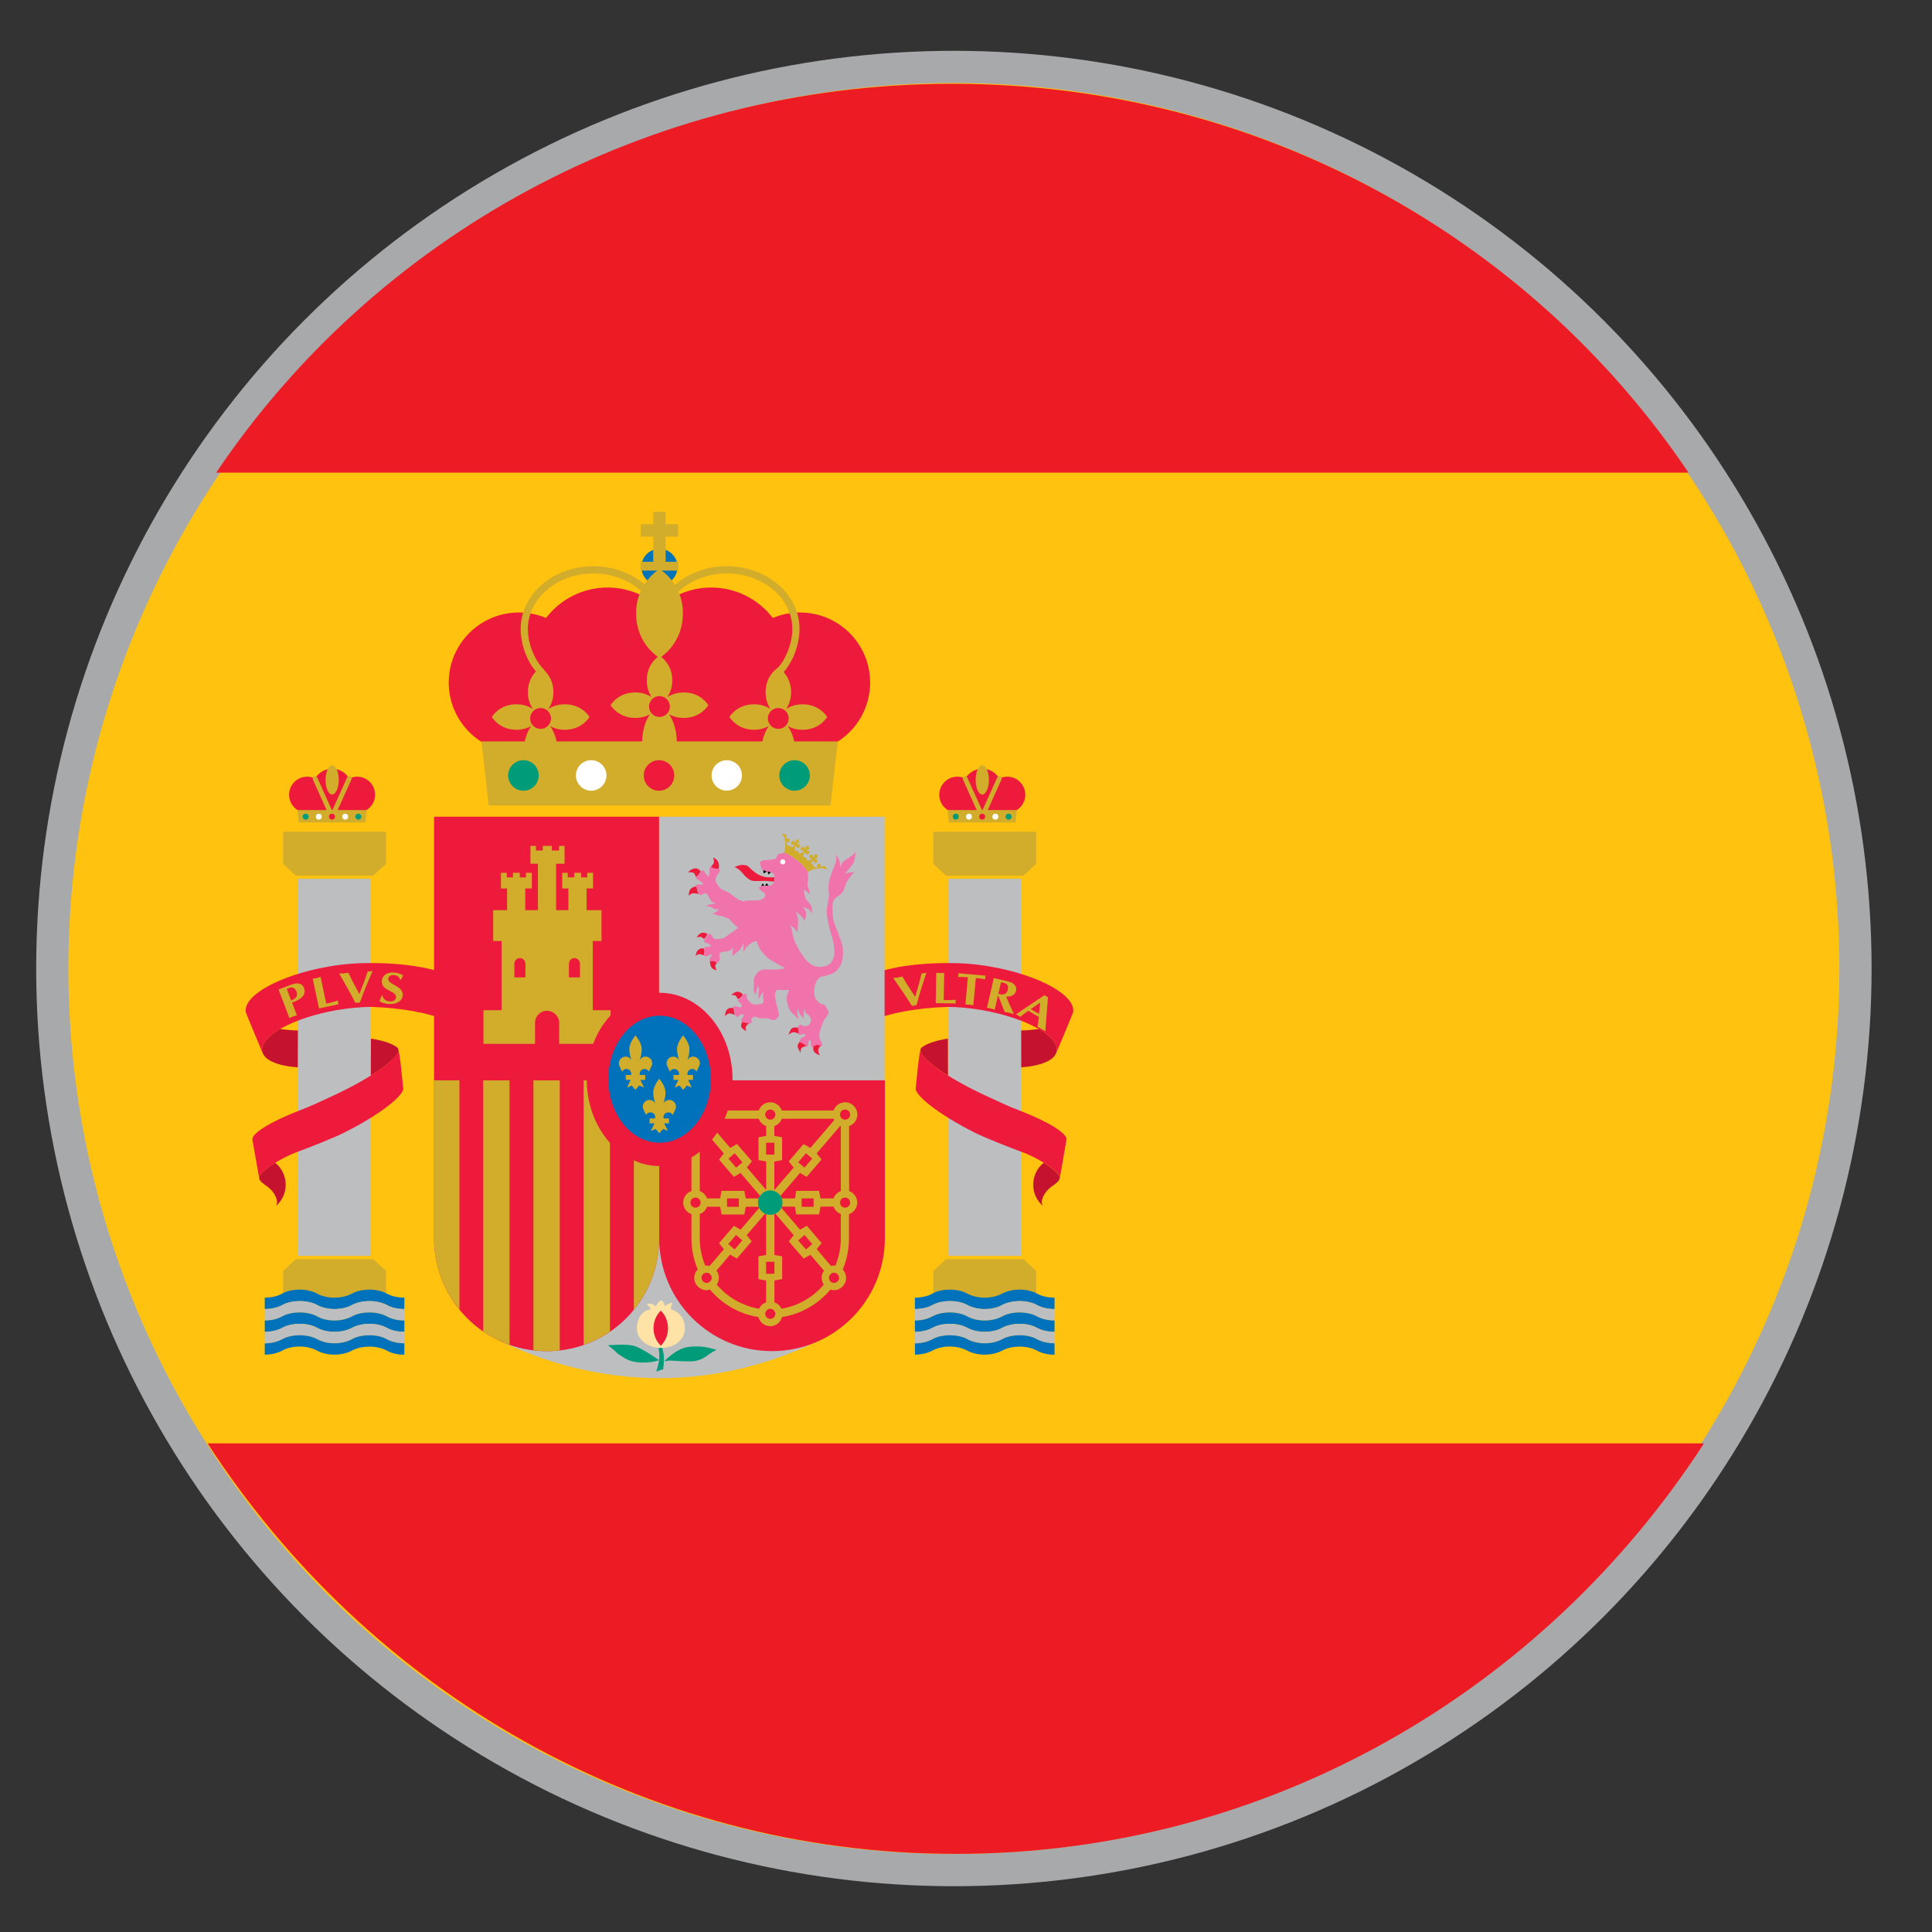 <?xml version="1.0" encoding="utf-8"?>
<!-- Generator: Adobe Illustrator 16.0.0, SVG Export Plug-In . SVG Version: 6.00 Build 0)  -->
<!DOCTYPE svg PUBLIC "-//W3C//DTD SVG 1.1//EN" "http://www.w3.org/Graphics/SVG/1.1/DTD/svg11.dtd">
<svg version="1.1" id="Layer_1" xmlns="http://www.w3.org/2000/svg" xmlns:xlink="http://www.w3.org/1999/xlink" x="0px" y="0px"
	 width="30px" height="30px" viewBox="0 0 30 30" enable-background="new 0 0 30 30" xml:space="preserve">
<rect x="0" y="0" width="30" height="30" fill="#333333" stroke="none"/>
<circle fill="#FFC20E" stroke="#A7A9AB" stroke-width="0.5" cx="14.812" cy="15.039" r="14"/>
<path fill="#ED1C24" d="M3.357,7.339h22.862c-2.449-3.637-6.654-6.038-11.431-6.038C10.01,1.301,5.805,3.702,3.357,7.339z"/>
<path fill="#ED1C24" d="M26.459,22.413H3.223c2.489,3.84,6.762,6.374,11.618,6.374C19.696,28.787,23.971,26.253,26.459,22.413z"/>
<g>
	<g>
		<polygon fill="#D2AC2B" points="5.795,19.552 4.594,19.552 4.396,19.734 4.396,20.231 5.994,20.231 5.994,19.734 		"/>
		<path fill="#C4122F" d="M4.273,18.055c-0.158,0.098-0.265,0.195-0.247,0.244c0.009,0.046,0.059,0.079,0.13,0.129
			c0.112,0.083,0.18,0.23,0.128,0.3c0.093-0.08,0.152-0.198,0.152-0.331C4.436,18.259,4.373,18.135,4.273,18.055z"/>
		<rect x="4.626" y="13.646" fill="#BCBEC0" width="1.132" height="5.855"/>
		<path fill="#C4122F" d="M4.624,16.574c-0.314-0.023-0.528-0.112-0.553-0.251c-0.019-0.11,0.087-0.233,0.276-0.344
			c0.084,0.009,0.18,0.022,0.279,0.022L4.624,16.574z"/>
		<path fill="#C4122F" d="M5.76,16.127c0.196,0.031,0.343,0.082,0.417,0.146l0.006,0.013c0.036,0.076-0.137,0.236-0.425,0.416
			L5.76,16.127z"/>
		<path fill="#ED1A3B" d="M6.914,15.84c-0.248-0.109-0.667-0.189-1.149-0.205c-0.167,0.001-0.351,0.018-0.542,0.051
			c-0.677,0.12-1.193,0.405-1.152,0.638c0.001,0.005,0.002,0.015,0.004,0.019c0,0-0.254-0.604-0.258-0.625
			c-0.045-0.26,0.527-0.576,1.279-0.708c0.235-0.042,0.465-0.057,0.666-0.056c0.48,0,0.898,0.065,1.149,0.165L6.914,15.84z"/>
		<path fill-rule="evenodd" clip-rule="evenodd" fill="#D2AC2B" d="M4.453,15.355L4.5,15.338c0.04-0.016,0.084,0.006,0.104,0.059
			C4.62,15.436,4.616,15.48,4.57,15.51c-0.015,0.01-0.033,0.018-0.049,0.025L4.453,15.355 M4.494,15.809
			c0.019-0.008,0.038-0.018,0.057-0.025c0.02-0.007,0.039-0.012,0.059-0.019L4.535,15.57c0.138-0.053,0.229-0.117,0.184-0.231
			c-0.028-0.073-0.1-0.087-0.206-0.046l-0.188,0.072"/>
		<path fill="#D2AC2B" d="M4.978,15.17c-0.021,0.006-0.04,0.012-0.06,0.017c-0.021,0.005-0.041,0.007-0.062,0.011l0.098,0.461
			l0.306-0.066c-0.004-0.008-0.008-0.018-0.011-0.027c-0.001-0.01-0.001-0.021-0.001-0.03c-0.054,0.017-0.113,0.034-0.182,0.049
			L4.978,15.17"/>
		<path fill="#D2AC2B" d="M5.588,15.568c0.058-0.168,0.127-0.328,0.197-0.49c-0.013,0.003-0.026,0.004-0.038,0.006
			c-0.012,0-0.025,0-0.038,0c-0.036,0.117-0.082,0.234-0.129,0.352c-0.057-0.11-0.121-0.219-0.169-0.331
			c-0.025,0.003-0.049,0.007-0.072,0.009c-0.024,0.002-0.049,0.002-0.073,0.002c0.088,0.15,0.173,0.302,0.253,0.458
			c0.011-0.002,0.023-0.005,0.035-0.006S5.577,15.568,5.588,15.568"/>
		<path fill="#D2AC2B" d="M6.227,15.213c0.01-0.021,0.021-0.045,0.033-0.065c-0.017-0.016-0.067-0.04-0.126-0.046
			c-0.125-0.014-0.196,0.045-0.204,0.125c-0.018,0.166,0.23,0.15,0.219,0.262c-0.005,0.047-0.053,0.066-0.104,0.061
			c-0.056-0.006-0.097-0.039-0.104-0.087L5.925,15.46c-0.008,0.029-0.02,0.058-0.033,0.085c0.036,0.025,0.083,0.039,0.128,0.044
			c0.127,0.013,0.224-0.04,0.233-0.129c0.016-0.157-0.234-0.167-0.224-0.26c0.004-0.039,0.032-0.065,0.097-0.058
			c0.046,0.005,0.075,0.031,0.087,0.07H6.227"/>
		<path fill-rule="evenodd" clip-rule="evenodd" fill="#ED1A3B" d="M3.92,17.703c-0.03-0.095,0.277-0.283,0.709-0.451
			c0.197-0.074,0.36-0.153,0.563-0.247c0.601-0.28,1.044-0.603,0.99-0.72l-0.006-0.012c0.032,0.027,0.082,0.605,0.082,0.605
			c0.055,0.108-0.351,0.426-0.905,0.705c-0.176,0.089-0.55,0.235-0.727,0.3C4.311,18,3.997,18.219,4.026,18.299L3.92,17.703z"/>
		<g>
			<path fill="#0072BC" d="M6.28,20.15c-0.108,0-0.203-0.024-0.273-0.063c-0.07-0.038-0.165-0.062-0.27-0.062
				c-0.105,0-0.202,0.023-0.272,0.062c-0.071,0.038-0.167,0.063-0.273,0.063c-0.107,0-0.203-0.027-0.273-0.065
				c-0.069-0.038-0.163-0.06-0.265-0.06c-0.105,0-0.198,0.021-0.268,0.06c-0.07,0.04-0.168,0.065-0.275,0.065v0.177
				c0.107,0,0.205-0.025,0.275-0.064c0.07-0.038,0.163-0.06,0.268-0.06c0.102,0,0.195,0.021,0.265,0.058
				c0.07,0.039,0.166,0.066,0.273,0.066c0.106,0,0.203-0.023,0.273-0.063c0.07-0.037,0.167-0.061,0.272-0.061
				c0.104,0,0.199,0.023,0.27,0.061c0.07,0.04,0.164,0.063,0.271,0.063L6.28,20.15z"/>
			<path fill="#BCBEC0" d="M6.28,20.327c-0.108,0-0.203-0.023-0.273-0.063c-0.07-0.037-0.165-0.061-0.27-0.061
				c-0.105,0-0.202,0.023-0.272,0.061c-0.071,0.04-0.167,0.063-0.273,0.063c-0.107,0-0.203-0.027-0.273-0.066
				c-0.069-0.036-0.163-0.058-0.265-0.058c-0.105,0-0.198,0.021-0.268,0.06c-0.07,0.039-0.168,0.064-0.275,0.064v0.178
				c0.107,0,0.205-0.026,0.275-0.066c0.07-0.037,0.163-0.059,0.268-0.059c0.102,0,0.195,0.021,0.265,0.058
				c0.07,0.041,0.166,0.067,0.273,0.067c0.106,0,0.203-0.025,0.273-0.063c0.07-0.039,0.167-0.062,0.272-0.062
				c0.104,0,0.199,0.022,0.27,0.061c0.07,0.04,0.164,0.064,0.271,0.064L6.28,20.327z"/>
			<path fill="#0072BC" d="M6.28,20.505c-0.108,0-0.203-0.024-0.273-0.064c-0.07-0.038-0.165-0.061-0.27-0.061
				c-0.105,0-0.202,0.022-0.272,0.062c-0.071,0.038-0.167,0.063-0.273,0.063c-0.107,0-0.203-0.026-0.273-0.067
				c-0.069-0.036-0.163-0.058-0.265-0.058c-0.105,0-0.198,0.021-0.268,0.059c-0.07,0.04-0.168,0.066-0.275,0.066v0.176
				c0.107,0,0.205-0.025,0.275-0.064c0.07-0.038,0.163-0.06,0.268-0.06c0.102,0,0.195,0.022,0.265,0.059
				c0.07,0.039,0.166,0.065,0.273,0.065c0.106,0,0.203-0.023,0.273-0.062c0.07-0.038,0.167-0.062,0.272-0.062
				c0.104,0,0.199,0.023,0.27,0.062c0.07,0.039,0.164,0.062,0.271,0.062L6.28,20.505z"/>
			<path fill="#BCBEC0" d="M6.278,20.859c-0.107,0-0.201-0.024-0.271-0.063c-0.07-0.04-0.165-0.062-0.27-0.062
				c-0.105,0-0.202,0.021-0.272,0.062c-0.071,0.038-0.167,0.063-0.273,0.063c-0.107,0-0.203-0.027-0.273-0.067
				c-0.069-0.036-0.163-0.058-0.265-0.058c-0.105,0-0.198,0.021-0.268,0.06c-0.07,0.039-0.168,0.065-0.275,0.065v-0.178
				c0.107,0,0.205-0.026,0.275-0.065c0.07-0.038,0.163-0.06,0.268-0.06c0.102,0,0.195,0.022,0.265,0.059
				c0.07,0.039,0.166,0.065,0.273,0.065c0.106,0,0.203-0.023,0.273-0.062c0.07-0.038,0.167-0.062,0.272-0.062
				c0.104,0,0.199,0.023,0.27,0.062c0.07,0.039,0.166,0.062,0.273,0.062L6.278,20.859z"/>
			<path fill="#0072BC" d="M6.278,21.036c-0.107,0-0.201-0.024-0.271-0.064c-0.07-0.037-0.165-0.062-0.27-0.062
				c-0.105,0-0.202,0.024-0.272,0.062c-0.071,0.038-0.167,0.063-0.273,0.063c-0.107,0-0.203-0.027-0.273-0.065
				c-0.069-0.037-0.163-0.061-0.265-0.061c-0.105,0-0.198,0.022-0.268,0.061c-0.07,0.039-0.168,0.065-0.275,0.065V20.86
				c0.107,0,0.205-0.027,0.275-0.066c0.07-0.038,0.163-0.06,0.268-0.06c0.102,0,0.195,0.021,0.265,0.058
				c0.07,0.04,0.166,0.067,0.273,0.067c0.106,0,0.203-0.025,0.273-0.063c0.07-0.04,0.167-0.062,0.272-0.062
				c0.104,0,0.199,0.021,0.27,0.062c0.07,0.039,0.166,0.063,0.273,0.063L6.278,21.036z"/>
		</g>
		<polygon fill="#D2AC2B" points="4.594,13.597 5.795,13.597 5.994,13.414 5.994,12.917 4.396,12.917 4.396,13.414 		"/>
		<g>
			<path fill="#ED1A3B" d="M5.544,12.06c-0.043,0-0.084,0.011-0.122,0.029c-0.053-0.091-0.151-0.152-0.265-0.152
				c-0.113,0-0.211,0.061-0.265,0.152c-0.037-0.018-0.078-0.029-0.122-0.029c-0.156,0-0.281,0.126-0.281,0.281
				c0,0.155,0.125,0.28,0.281,0.28c0.04,0,0.079-0.009,0.114-0.024c0.03,0.08,0.143,0.139,0.279,0.139
				c0.133,0,0.243-0.057,0.276-0.135c0.033,0.013,0.067,0.02,0.104,0.02c0.155,0,0.281-0.125,0.281-0.28
				C5.825,12.186,5.699,12.06,5.544,12.06z"/>
			<path fill="#D2AC2B" d="M5.157,12.337c0.057,0,0.103-0.102,0.103-0.226c0-0.125-0.046-0.227-0.103-0.227
				c-0.056,0-0.102,0.102-0.102,0.227C5.055,12.236,5.101,12.337,5.157,12.337z M5.243,12.578l0.214-0.474
				c0.008-0.019,0-0.041-0.019-0.049c-0.019-0.009-0.041,0-0.049,0.019l-0.227,0.504H5.153l-0.227-0.504
				c-0.008-0.019-0.03-0.027-0.049-0.019c-0.019,0.008-0.027,0.03-0.019,0.049l0.213,0.474H4.618l0.022,0.193h1.033l0.022-0.193
				H5.243z"/>
			<g>
				<circle fill="#009B79" cx="4.746" cy="12.681" r="0.046"/>
				<circle fill="#FFFFFF" cx="4.95" cy="12.681" r="0.046"/>
				<circle fill="#ED1A3B" cx="5.155" cy="12.681" r="0.046"/>
				<circle fill="#009B79" cx="5.565" cy="12.681" r="0.046"/>
				<circle fill="#FFFFFF" cx="5.36" cy="12.681" r="0.046"/>
			</g>
		</g>
	</g>
	<g>
		<path fill="#C4122F" d="M16.207,18.055c0.156,0.098,0.265,0.195,0.247,0.244c-0.009,0.046-0.059,0.079-0.13,0.129
			c-0.113,0.083-0.182,0.23-0.128,0.3c-0.093-0.08-0.152-0.198-0.152-0.331C16.044,18.259,16.105,18.135,16.207,18.055z"/>
		<path fill="#C4122F" d="M15.856,16.574c0.314-0.023,0.528-0.112,0.552-0.251c0.02-0.11-0.086-0.233-0.276-0.344
			c-0.085,0.009-0.179,0.022-0.277,0.022L15.856,16.574z"/>
		<path fill="#C4122F" d="M14.72,16.127c-0.196,0.031-0.344,0.082-0.417,0.146l-0.006,0.013c-0.036,0.076,0.137,0.236,0.425,0.416
			L14.72,16.127z"/>
		<polygon fill="#D2AC2B" points="15.893,19.552 14.69,19.552 14.492,19.734 14.492,20.231 16.09,20.231 16.09,19.734 		"/>
		<rect x="14.722" y="13.646" fill="#BCBEC0" width="1.133" height="5.855"/>
		<g>
			<path fill="#0072BC" d="M16.375,20.15c-0.106,0-0.202-0.024-0.273-0.063c-0.069-0.038-0.164-0.062-0.269-0.062
				c-0.104,0-0.201,0.023-0.272,0.062c-0.07,0.038-0.167,0.063-0.273,0.063c-0.106,0-0.202-0.027-0.273-0.065
				c-0.069-0.038-0.162-0.06-0.264-0.06c-0.105,0-0.199,0.021-0.269,0.06c-0.07,0.04-0.168,0.065-0.275,0.065v0.177
				c0.106,0,0.205-0.025,0.275-0.064c0.07-0.038,0.163-0.06,0.269-0.06c0.102,0,0.195,0.021,0.264,0.058
				c0.071,0.039,0.167,0.066,0.273,0.066c0.106,0,0.204-0.023,0.273-0.063c0.071-0.037,0.168-0.061,0.272-0.061
				c0.105,0,0.2,0.023,0.269,0.061c0.071,0.04,0.166,0.063,0.272,0.063L16.375,20.15z"/>
			<path fill="#BCBEC0" d="M16.375,20.327c-0.106,0-0.202-0.023-0.273-0.063c-0.069-0.037-0.164-0.061-0.269-0.061
				c-0.104,0-0.201,0.023-0.272,0.061c-0.07,0.04-0.167,0.063-0.273,0.063c-0.106,0-0.202-0.027-0.273-0.066
				c-0.069-0.036-0.162-0.058-0.264-0.058c-0.105,0-0.199,0.021-0.269,0.06c-0.07,0.039-0.168,0.064-0.275,0.064v0.178
				c0.106,0,0.205-0.026,0.275-0.066c0.07-0.037,0.163-0.059,0.269-0.059c0.102,0,0.195,0.021,0.264,0.058
				c0.071,0.041,0.167,0.067,0.273,0.067c0.106,0,0.204-0.025,0.273-0.063c0.071-0.039,0.168-0.062,0.272-0.062
				c0.105,0,0.2,0.022,0.269,0.061c0.071,0.04,0.166,0.064,0.272,0.064L16.375,20.327z"/>
			<path fill="#0072BC" d="M16.375,20.505c-0.106,0-0.202-0.024-0.273-0.064c-0.069-0.038-0.164-0.061-0.269-0.061
				c-0.104,0-0.201,0.022-0.272,0.062c-0.07,0.038-0.167,0.063-0.273,0.063c-0.106,0-0.202-0.026-0.273-0.067
				c-0.069-0.036-0.162-0.058-0.264-0.058c-0.105,0-0.199,0.021-0.269,0.059c-0.07,0.04-0.168,0.066-0.275,0.066v0.176
				c0.106,0,0.205-0.025,0.275-0.064c0.07-0.038,0.163-0.06,0.269-0.06c0.102,0,0.195,0.022,0.264,0.059
				c0.071,0.039,0.167,0.065,0.273,0.065c0.106,0,0.204-0.023,0.273-0.062c0.071-0.038,0.168-0.062,0.272-0.062
				c0.105,0,0.2,0.023,0.269,0.062c0.071,0.039,0.166,0.062,0.272,0.062L16.375,20.505z"/>
			<path fill="#BCBEC0" d="M16.374,20.859c-0.106,0-0.201-0.024-0.272-0.063c-0.069-0.04-0.164-0.062-0.269-0.062
				c-0.104,0-0.201,0.021-0.272,0.062c-0.07,0.038-0.167,0.063-0.273,0.063c-0.106,0-0.202-0.027-0.273-0.067
				c-0.069-0.036-0.162-0.058-0.264-0.058c-0.105,0-0.199,0.021-0.269,0.06c-0.07,0.039-0.168,0.065-0.275,0.065v-0.178
				c0.106,0,0.205-0.026,0.275-0.065c0.07-0.038,0.163-0.06,0.269-0.06c0.102,0,0.195,0.022,0.264,0.059
				c0.071,0.039,0.167,0.065,0.273,0.065c0.106,0,0.204-0.023,0.273-0.062c0.071-0.038,0.168-0.062,0.272-0.062
				c0.105,0,0.2,0.023,0.269,0.062c0.071,0.039,0.167,0.062,0.273,0.062L16.374,20.859z"/>
			<path fill="#0072BC" d="M16.374,21.036c-0.106,0-0.201-0.024-0.272-0.064c-0.069-0.037-0.164-0.062-0.269-0.062
				c-0.104,0-0.201,0.024-0.272,0.062c-0.07,0.038-0.167,0.063-0.273,0.063c-0.106,0-0.202-0.027-0.273-0.065
				c-0.069-0.037-0.162-0.061-0.264-0.061c-0.105,0-0.199,0.022-0.269,0.061c-0.07,0.039-0.168,0.065-0.275,0.065V20.86
				c0.106,0,0.205-0.027,0.275-0.066c0.07-0.038,0.163-0.06,0.269-0.06c0.102,0,0.195,0.021,0.264,0.058
				c0.071,0.04,0.167,0.067,0.273,0.067c0.106,0,0.204-0.025,0.273-0.063c0.071-0.04,0.168-0.062,0.272-0.062
				c0.105,0,0.2,0.021,0.269,0.062c0.071,0.039,0.167,0.063,0.273,0.063L16.374,21.036z"/>
		</g>
		<polygon fill="#D2AC2B" points="14.69,13.597 15.893,13.597 16.09,13.414 16.09,12.917 14.492,12.917 14.492,13.414 		"/>
		<g>
			<path fill="#ED1A3B" d="M15.64,12.06c-0.044,0-0.085,0.011-0.122,0.029c-0.054-0.091-0.152-0.152-0.265-0.152
				c-0.113,0-0.211,0.061-0.264,0.152c-0.038-0.018-0.079-0.029-0.123-0.029c-0.155,0-0.281,0.126-0.281,0.281
				c0,0.155,0.126,0.28,0.281,0.28c0.041,0,0.079-0.009,0.115-0.024c0.03,0.08,0.143,0.139,0.279,0.139
				c0.133,0,0.244-0.057,0.277-0.135c0.031,0.013,0.065,0.02,0.103,0.02c0.155,0,0.281-0.125,0.281-0.28
				C15.921,12.186,15.795,12.06,15.64,12.06z"/>
			<path fill="#D2AC2B" d="M15.253,12.337c0.056,0,0.103-0.102,0.103-0.226c0-0.125-0.046-0.227-0.103-0.227
				c-0.057,0-0.103,0.102-0.103,0.227C15.15,12.236,15.196,12.337,15.253,12.337z M15.338,12.578l0.213-0.474
				c0.009-0.019,0-0.041-0.019-0.049c-0.018-0.009-0.04,0-0.048,0.019l-0.227,0.504h-0.009l-0.228-0.504
				c-0.008-0.019-0.03-0.027-0.049-0.019c-0.019,0.008-0.027,0.03-0.019,0.049l0.214,0.474h-0.453l0.021,0.193h1.034l0.022-0.193
				H15.338z"/>
			<g>
				<circle fill="#009B79" cx="14.841" cy="12.681" r="0.046"/>
				<circle fill="#FFFFFF" cx="15.046" cy="12.681" r="0.046"/>
				<circle fill="#ED1A3B" cx="15.251" cy="12.681" r="0.046"/>
				<circle fill="#009B79" cx="15.661" cy="12.681" r="0.046"/>
				<circle fill="#FFFFFF" cx="15.456" cy="12.681" r="0.046"/>
			</g>
		</g>
		<path fill="#ED1A3B" d="M13.566,15.84c0.247-0.109,0.667-0.189,1.148-0.205c0.166,0.001,0.351,0.018,0.542,0.051
			c0.677,0.12,1.194,0.405,1.152,0.638c-0.001,0.005-0.002,0.015-0.003,0.019c0,0,0.254-0.604,0.258-0.625
			c0.045-0.26-0.527-0.576-1.279-0.708c-0.235-0.042-0.465-0.057-0.665-0.056c-0.48,0-0.898,0.065-1.15,0.165L13.566,15.84z"/>
		<path fill="#D2AC2B" d="M14.232,15.609c0.043-0.172,0.098-0.338,0.153-0.505c-0.013,0.003-0.025,0.006-0.038,0.008
			c-0.012,0.001-0.026,0.003-0.038,0.004c-0.026,0.12-0.061,0.241-0.099,0.362c-0.067-0.105-0.14-0.209-0.197-0.315
			c-0.023,0.005-0.048,0.011-0.071,0.015s-0.048,0.006-0.072,0.008c0.101,0.143,0.199,0.287,0.292,0.436
			c0.011-0.004,0.022-0.008,0.035-0.01C14.209,15.609,14.221,15.609,14.232,15.609"/>
		<path fill="#D2AC2B" d="M14.662,15.107c-0.02,0.002-0.042,0.004-0.062,0.002c-0.021,0-0.04-0.002-0.062-0.004l-0.008,0.471
			l0.312,0.006c-0.002-0.01-0.004-0.02-0.004-0.029s0.002-0.021,0.005-0.029c-0.057,0.004-0.118,0.007-0.189,0.006L14.662,15.107"/>
		<path fill="#D2AC2B" d="M15.153,15.186c0.049,0.004,0.098,0.014,0.146,0.021c-0.001-0.01-0.002-0.02-0.002-0.029
			c0.001-0.01,0.004-0.02,0.007-0.028l-0.423-0.038c0.001,0.011,0.003,0.021,0.001,0.031c0,0.01-0.004,0.019-0.006,0.028
			c0.043-0.001,0.095-0.001,0.153,0.004l-0.038,0.424c0.021,0.001,0.042,0,0.062,0.002c0.02,0.003,0.041,0.007,0.061,0.009
			L15.153,15.186"/>
		<path fill-rule="evenodd" clip-rule="evenodd" fill="#D2AC2B" d="M15.544,15.252c0.049,0.011,0.109,0.02,0.109,0.078
			c0,0.016-0.001,0.025-0.003,0.035c-0.016,0.068-0.066,0.094-0.148,0.066L15.544,15.252 M15.326,15.65
			c0.02,0.003,0.04,0.006,0.061,0.01c0.019,0.004,0.04,0.012,0.059,0.018l0.049-0.217l0.006,0.002
			c0.012,0.029,0.026,0.065,0.035,0.086l0.063,0.164c0.024,0.004,0.049,0.008,0.073,0.014s0.048,0.014,0.073,0.02l-0.022-0.049
			c-0.035-0.074-0.069-0.146-0.099-0.222c0.078,0.003,0.138-0.026,0.153-0.093c0.011-0.047-0.007-0.082-0.048-0.113
			c-0.03-0.021-0.089-0.034-0.127-0.043l-0.171-0.04L15.326,15.65z"/>
		<path fill-rule="evenodd" clip-rule="evenodd" fill="#D2AC2B" d="M16.005,15.67l0.147-0.102l-0.018,0.176L16.005,15.67
			 M16.131,15.791c-0.005,0.052-0.013,0.102-0.022,0.154c0.021,0.011,0.043,0.021,0.063,0.033c0.021,0.012,0.039,0.025,0.06,0.037
			l0.041-0.531c-0.01-0.004-0.02-0.008-0.028-0.014c-0.009-0.005-0.018-0.011-0.025-0.018l-0.445,0.298
			c0.013,0.005,0.024,0.012,0.037,0.019c0.011,0.007,0.02,0.014,0.032,0.021c0.038-0.034,0.078-0.06,0.122-0.095L16.131,15.791z"/>
		<path fill-rule="evenodd" clip-rule="evenodd" fill="#ED1A3B" d="M16.559,17.703c0.029-0.095-0.276-0.283-0.708-0.451
			c-0.198-0.074-0.361-0.153-0.563-0.247c-0.602-0.28-1.045-0.603-0.99-0.72l0.006-0.012c-0.032,0.027-0.082,0.605-0.082,0.605
			c-0.055,0.108,0.352,0.426,0.905,0.705c0.178,0.089,0.551,0.235,0.728,0.3c0.316,0.116,0.629,0.335,0.601,0.415L16.559,17.703z"/>
	</g>
	<g>
		<g>
			<path fill="#BCBEC0" d="M13.732,19.214c0,0.675-0.371,1.265-0.931,1.558c-0.759,0.392-1.647,0.628-2.559,0.628
				c-0.911,0-1.813-0.236-2.572-0.628c-0.56-0.293-0.93-0.883-0.93-1.558v-2.448h6.992"/>
			<rect x="10.232" y="12.682" fill="#BCBEC0" width="3.504" height="4.097"/>
			<rect x="6.74" y="12.682" fill="#ED1A3B" width="3.494" height="4.097"/>
			<g>
				<path fill="#ED1A3B" d="M10.235,19.229c0,0.967-0.776,1.752-1.744,1.752c-0.967,0-1.751-0.785-1.751-1.752v-2.453h3.496V19.229"
					/>
				<path fill="#D2AC2B" d="M6.74,19.229c0,0.419,0.147,0.804,0.394,1.105v-3.559H6.74V19.229z M9.842,16.775v3.562
					c0.246-0.303,0.394-0.688,0.394-1.109v-2.453H9.842z M9.062,20.883c0.146-0.05,0.284-0.119,0.409-0.204v-3.903H9.062V20.883z
					 M8.283,20.967c0.068,0.008,0.138,0.014,0.208,0.014c0.068,0,0.135-0.006,0.201-0.012v-4.193H8.283V20.967z M7.503,20.675
					c0.126,0.086,0.263,0.155,0.409,0.207v-4.106H7.503V20.675z"/>
			</g>
			<path fill="#ED1A3B" d="M13.74,16.775v2.453c0,0.967-0.786,1.752-1.753,1.752s-1.751-0.785-1.751-1.752v-2.453H13.74z"/>
			<path fill="#ED1A3B" d="M12.019,13.691l0.004-0.045l0.006-0.025c0,0-0.113,0.01-0.171-0.008
				c-0.059-0.018-0.112-0.043-0.167-0.092c-0.055-0.049-0.077-0.081-0.116-0.087c-0.094-0.016-0.167,0.03-0.167,0.03
				s0.071,0.027,0.124,0.096c0.053,0.069,0.111,0.104,0.136,0.113c0.041,0.014,0.185,0.004,0.225,0.005
				C11.93,13.679,12.019,13.691,12.019,13.691z"/>
			<path fill-rule="evenodd" clip-rule="evenodd" fill="#F173AC" d="M12.543,13.525c0,0,0,0.053,0.005,0.103
				c0.004,0.048-0.015,0.091-0.007,0.118c0.007,0.027,0.011,0.048,0.021,0.068c0.01,0.02,0.015,0.068,0.015,0.068
				s-0.027-0.019-0.052-0.039c-0.024-0.021-0.042-0.032-0.042-0.032s0.005,0.052,0.007,0.075c0.003,0.023,0.016,0.066,0.036,0.091
				c0.021,0.025,0.061,0.066,0.073,0.099s0.01,0.105,0.01,0.105s-0.032-0.055-0.06-0.065c-0.028-0.009-0.088-0.045-0.088-0.045
				s0.056,0.058,0.056,0.114c0,0.055-0.023,0.118-0.023,0.118s-0.025-0.05-0.058-0.083s-0.078-0.065-0.078-0.065
				s0.035,0.086,0.035,0.144c0,0.058-0.01,0.182-0.01,0.182s-0.028-0.048-0.056-0.07c-0.028-0.022-0.06-0.043-0.07-0.058
				c-0.009-0.015,0.033,0.047,0.038,0.085c0.004,0.038,0.021,0.173,0.134,0.346c0.065,0.101,0.166,0.276,0.383,0.219
				c0.216-0.059,0.136-0.366,0.091-0.509s-0.068-0.302-0.066-0.357c0.003-0.056,0.041-0.22,0.036-0.25
				c-0.005-0.03-0.017-0.146,0.01-0.241c0.028-0.099,0.051-0.137,0.066-0.177c0.015-0.04,0.027-0.062,0.033-0.098
				c0.005-0.035,0.005-0.101,0.005-0.101s0.04,0.078,0.05,0.105c0.01,0.028,0.01,0.111,0.01,0.111s0.008-0.083,0.068-0.124
				c0.06-0.04,0.131-0.083,0.148-0.105c0.018-0.022,0.023-0.039,0.023-0.039s-0.005,0.142-0.043,0.197
				c-0.024,0.037-0.124,0.153-0.124,0.153s0.05-0.02,0.086-0.022c0.035-0.003,0.06,0,0.06,0s-0.043,0.035-0.098,0.121
				c-0.056,0.085-0.033,0.093-0.073,0.164c-0.041,0.071-0.073,0.073-0.124,0.116c-0.075,0.064-0.035,0.32-0.025,0.357
				c0.01,0.038,0.141,0.35,0.144,0.426c0.002,0.076,0.015,0.244-0.111,0.354c-0.082,0.069-0.214,0.07-0.244,0.09
				c-0.03,0.021-0.091,0.084-0.091,0.215s0.045,0.15,0.081,0.184s0.081,0.016,0.09,0.041c0.01,0.024,0.016,0.039,0.03,0.055
				c0.016,0.016,0.025,0.033,0.021,0.061s-0.062,0.091-0.083,0.137c-0.02,0.045-0.06,0.163-0.06,0.182
				c0,0.017-0.005,0.072,0.013,0.1c0,0,0.062,0.078,0.02,0.094c-0.028,0.01-0.055-0.02-0.068-0.016
				c-0.038,0.01-0.058,0.035-0.068,0.033c-0.025-0.004-0.025-0.018-0.028-0.056c-0.002-0.037-0.001-0.053-0.012-0.053
				c-0.015,0-0.023,0.013-0.025,0.032c-0.002,0.021-0.002,0.066-0.021,0.066c-0.017,0-0.042-0.033-0.057-0.041
				c-0.016-0.007-0.059-0.015-0.061-0.035c-0.002-0.02,0.025-0.062,0.053-0.07c0.027-0.008,0.052-0.022,0.035-0.038
				c-0.018-0.015-0.035-0.015-0.053,0c-0.018,0.016-0.056,0.003-0.053-0.021c0.002-0.021,0.007-0.049,0.005-0.062
				c-0.003-0.013-0.033-0.038,0.007-0.061c0.041-0.021,0.058,0.021,0.098,0.014c0.041-0.008,0.061-0.023,0.076-0.049
				c0.016-0.025,0.012-0.078-0.015-0.111c-0.028-0.032-0.055-0.037-0.065-0.058c-0.011-0.02-0.025-0.067-0.025-0.067
				s0.008,0.088,0.003,0.1c-0.005,0.014-0.003,0.066-0.003,0.066s-0.027-0.033-0.05-0.059s-0.045-0.101-0.045-0.101
				s-0.002,0.07-0.002,0.099c0,0.027,0.03,0.053,0.02,0.062c-0.01,0.01-0.058-0.053-0.071-0.062c-0.012-0.01-0.052-0.043-0.07-0.078
				c-0.018-0.035-0.03-0.085-0.035-0.104c-0.005-0.018-0.013-0.096-0.005-0.115c0.013-0.03,0.033-0.084,0.033-0.084
				s-0.046,0-0.098,0c-0.053,0-0.091-0.018-0.111,0.02c-0.02,0.039-0.01,0.114,0.016,0.213c0.025,0.098,0.04,0.146,0.033,0.164
				c-0.008,0.018-0.041,0.057-0.053,0.064c-0.012,0.008-0.048,0.006-0.062-0.002c-0.015-0.008-0.041-0.021-0.089-0.021
				c-0.047,0-0.078,0.004-0.096-0.001c-0.017-0.006-0.06-0.028-0.08-0.022c-0.021,0.004-0.055,0.023-0.045,0.053
				c0.015,0.045-0.015,0.055-0.036,0.053c-0.02-0.003-0.037-0.01-0.063-0.018c-0.025-0.008-0.063,0-0.058-0.03
				c0.005-0.03,0.016-0.034,0.028-0.056c0.013-0.022,0.018-0.037,0.003-0.039c-0.017-0.002-0.035-0.004-0.049,0.008
				c-0.014,0.012-0.036,0.038-0.053,0.027c-0.018-0.01-0.032-0.031-0.032-0.078s-0.047-0.088-0.003-0.087
				c0.043,0.003,0.098,0.036,0.108,0.011c0.009-0.025,0.003-0.038-0.02-0.058c-0.023-0.019-0.053-0.032-0.021-0.058
				c0.031-0.025,0.039-0.025,0.05-0.039c0.012-0.014,0.029-0.059,0.052-0.047c0.043,0.021,0.001,0.053,0.045,0.104
				c0.043,0.051,0.07,0.069,0.144,0.061c0.074-0.007,0.093-0.017,0.093-0.039c0-0.021-0.006-0.061-0.008-0.076
				c-0.002-0.016,0.009-0.073,0.009-0.073s-0.034,0.022-0.043,0.044c-0.01,0.021-0.03,0.059-0.03,0.059s-0.008-0.044-0.006-0.08
				c0.001-0.021,0.009-0.059,0.008-0.064c-0.002-0.021-0.016-0.07-0.016-0.07s-0.012,0.054-0.02,0.07
				c-0.008,0.016-0.013,0.078-0.013,0.078s-0.046-0.042-0.033-0.114c0.01-0.056-0.008-0.128,0.008-0.151
				c0.016-0.024,0.053-0.12,0.144-0.125c0.091-0.004,0.162,0.005,0.193,0.002c0.031-0.002,0.143-0.022,0.143-0.022
				s-0.207-0.113-0.253-0.147c-0.047-0.033-0.12-0.12-0.144-0.159c-0.023-0.039-0.045-0.117-0.045-0.117s-0.038,0.002-0.071,0.023
				c-0.033,0.019-0.067,0.049-0.087,0.072c-0.019,0.023-0.051,0.077-0.051,0.077s0.006-0.068,0.006-0.09
				c0-0.022-0.004-0.063-0.004-0.063s-0.023,0.094-0.071,0.129c-0.046,0.036-0.102,0.085-0.102,0.085s0.006-0.053,0.006-0.065
				c0-0.012,0.011-0.073,0.011-0.073s-0.033,0.053-0.084,0.063c-0.051,0.009-0.126,0.007-0.132,0.041
				c-0.005,0.033,0.014,0.079,0.002,0.102c-0.012,0.023-0.037,0.04-0.037,0.04s-0.03-0.026-0.055-0.027
				c-0.026-0.002-0.05,0.011-0.05,0.011s-0.021-0.029-0.014-0.05c0.008-0.019,0.047-0.048,0.037-0.06
				c-0.01-0.012-0.041,0.003-0.061,0.014c-0.02,0.01-0.061,0.019-0.057-0.014c0.004-0.034,0.014-0.054,0.004-0.077
				s-0.004-0.039,0.012-0.045c0.016-0.005,0.079,0.002,0.085-0.014c0.005-0.016-0.017-0.035-0.058-0.045
				c-0.041-0.01-0.061-0.035-0.04-0.057c0.022-0.021,0.028-0.027,0.037-0.047c0.011-0.021,0.014-0.056,0.051-0.038
				c0.038,0.017,0.03,0.061,0.069,0.075c0.04,0.014,0.132-0.005,0.152-0.018c0.019-0.012,0.083-0.062,0.104-0.073
				c0.022-0.012,0.112-0.083,0.112-0.083s-0.053-0.04-0.073-0.06c-0.02-0.019-0.055-0.066-0.072-0.077
				c-0.018-0.009-0.104-0.045-0.134-0.046c-0.029-0.002-0.12-0.036-0.12-0.036s0.042-0.014,0.055-0.026
				c0.014-0.012,0.046-0.042,0.061-0.04c0.016,0.003,0.02,0.003,0.02,0.003s-0.085-0.004-0.103-0.01
				c-0.017-0.005-0.069-0.039-0.088-0.039c-0.021,0-0.06,0.007-0.06,0.007s0.054-0.035,0.097-0.043
				c0.043-0.007,0.077-0.006,0.077-0.006s-0.066-0.019-0.083-0.043c-0.016-0.024-0.031-0.06-0.043-0.075
				c-0.011-0.015-0.02-0.042-0.042-0.043c-0.021-0.002-0.059,0.028-0.08,0.025c-0.021-0.002-0.038-0.016-0.04-0.05
				c-0.002-0.033,0-0.021-0.008-0.039c-0.007-0.018-0.039-0.06-0.01-0.069c0.03-0.01,0.092,0.006,0.099-0.006
				c0.005-0.012-0.034-0.047-0.059-0.061c-0.026-0.013-0.067-0.037-0.045-0.057c0.021-0.02,0.043-0.027,0.055-0.045
				c0.011-0.018,0.025-0.067,0.051-0.051c0.026,0.016,0.061,0.093,0.081,0.086c0.02-0.006,0.021-0.061,0.018-0.084
				c-0.004-0.024,0-0.065,0.02-0.062c0.02,0.004,0.036,0.032,0.067,0.034c0.032,0.001,0.079-0.008,0.075,0.015
				c-0.004,0.024-0.022,0.053-0.043,0.08c-0.021,0.025-0.032,0.076-0.018,0.11c0.014,0.033,0.048,0.086,0.081,0.109
				c0.031,0.021,0.09,0.037,0.128,0.062c0.037,0.026,0.124,0.099,0.153,0.107c0.03,0.007,0.059,0.023,0.059,0.023
				s0.034-0.016,0.079-0.016s0.15,0.007,0.189-0.01c0.04-0.017,0.09-0.046,0.074-0.084c-0.015-0.038-0.102-0.071-0.094-0.1
				c0.008-0.03,0.039-0.031,0.092-0.034c0.053-0.002,0.125,0.01,0.14-0.068c0.013-0.079,0.017-0.125-0.058-0.142
				c-0.074-0.018-0.129-0.02-0.144-0.077c-0.014-0.057-0.028-0.071-0.011-0.086c0.016-0.016,0.043-0.023,0.098-0.028
				c0.056-0.004,0.118-0.004,0.136-0.018c0.018-0.014,0.022-0.051,0.043-0.067c0.022-0.015,0.106-0.029,0.106-0.029
				s0.101,0.052,0.196,0.126C12.467,13.427,12.543,13.525,12.543,13.525z"/>
			<path fill-rule="evenodd" clip-rule="evenodd" fill="#ED1A3B" d="M11.04,13.458c0,0,0.033,0.024,0.059,0.029
				c0.026,0.003,0.054,0.003,0.057,0.003c0.004,0,0.012-0.039,0.007-0.066c-0.014-0.089-0.091-0.108-0.091-0.108
				s0.024,0.054,0.013,0.079C11.07,13.43,11.04,13.458,11.04,13.458z"/>
			<path fill-rule="evenodd" clip-rule="evenodd" fill="#ED1A3B" d="M10.88,13.534c0,0-0.029-0.058-0.092-0.049
				c-0.063,0.008-0.104,0.059-0.104,0.059s0.069-0.002,0.086,0.01c0.026,0.018,0.033,0.063,0.033,0.063s0.038-0.023,0.049-0.039
				C10.865,13.562,10.88,13.534,10.88,13.534z"/>
			<path fill-rule="evenodd" clip-rule="evenodd" fill="#ED1A3B" d="M10.804,13.764c0,0-0.053,0.008-0.083,0.043
				c-0.029,0.035-0.025,0.102-0.025,0.102s0.036-0.039,0.067-0.039c0.031,0,0.081,0.011,0.081,0.011s-0.016-0.041-0.016-0.059
				C10.828,13.805,10.804,13.764,10.804,13.764z"/>
			<path fill-rule="evenodd" clip-rule="evenodd" fill="#ED1A3B" d="M10.983,14.507c0,0-0.03-0.033-0.081-0.023
				s-0.084,0.071-0.084,0.071s0.042-0.012,0.069-0.006c0.025,0.006,0.042,0.033,0.042,0.033s0.023-0.021,0.032-0.033
				C10.969,14.537,10.983,14.507,10.983,14.507z"/>
			<path fill="#ED1A3B" d="M10.924,14.726c0,0-0.044-0.007-0.081,0.024c-0.037,0.031-0.04,0.093-0.04,0.093s0.036-0.032,0.063-0.027
				c0.028,0.003,0.062,0.019,0.062,0.019s0.006-0.038,0.007-0.047C10.942,14.76,10.924,14.726,10.924,14.726z"/>
			<path fill="#ED1A3B" d="M11.024,14.928c0,0-0.002,0.058,0.024,0.094c0.028,0.037,0.079,0.044,0.079,0.044s-0.018-0.04-0.02-0.059
				c-0.003-0.03,0.024-0.055,0.024-0.055s-0.025-0.027-0.051-0.027C11.054,14.924,11.024,14.928,11.024,14.928z"/>
			<path fill-rule="evenodd" clip-rule="evenodd" fill="#ED1A3B" d="M11.536,15.445c0,0-0.035-0.047-0.084-0.046
				c-0.049,0.003-0.1,0.051-0.1,0.051s0.061-0.005,0.076,0.017c0.016,0.021,0.031,0.049,0.031,0.049s0.028-0.016,0.04-0.025
				S11.536,15.445,11.536,15.445z"/>
			<path fill-rule="evenodd" clip-rule="evenodd" fill="#ED1A3B" d="M11.385,15.651c0,0-0.065-0.01-0.096,0.026
				c-0.032,0.035-0.03,0.1-0.03,0.1s0.04-0.045,0.075-0.041s0.075,0.023,0.075,0.023s-0.006-0.039-0.009-0.057
				C11.395,15.686,11.385,15.651,11.385,15.651z"/>
			<path fill-rule="evenodd" clip-rule="evenodd" fill="#ED1A3B" d="M11.525,15.87c0,0-0.032,0.048-0.009,0.085
				c0.024,0.037,0.073,0.055,0.073,0.055s-0.018-0.027-0.01-0.059c0.006-0.025,0.047-0.061,0.047-0.061L11.525,15.87z"/>
			<path fill-rule="evenodd" clip-rule="evenodd" fill="#ED1A3B" d="M12.389,15.959c0,0-0.057-0.014-0.088,0.006
				c-0.032,0.02-0.057,0.103-0.057,0.103s0.051-0.046,0.088-0.04s0.065,0.022,0.065,0.022s0.005-0.034,0.001-0.058
				C12.396,15.979,12.389,15.959,12.389,15.959z"/>
			<path fill-rule="evenodd" clip-rule="evenodd" fill="#ED1A3B" d="M12.416,16.18c0,0-0.043,0.047-0.027,0.086
				c0.016,0.039,0.043,0.08,0.043,0.08s-0.002-0.059,0.015-0.073c0.026-0.024,0.073-0.028,0.073-0.028s-0.037-0.035-0.05-0.039
				C12.46,16.201,12.416,16.18,12.416,16.18z"/>
			<path fill-rule="evenodd" clip-rule="evenodd" fill="#ED1A3B" d="M12.632,16.248c0,0-0.021,0.057,0.02,0.094
				c0.041,0.038,0.077,0.043,0.077,0.043s-0.032-0.06-0.022-0.092c0.01-0.033,0.038-0.053,0.038-0.053s-0.051-0.018-0.059-0.016
				C12.678,16.227,12.632,16.248,12.632,16.248z"/>
			<path fill-rule="evenodd" clip-rule="evenodd" fill="#FFE3A6" d="M10.416,20.329c0.146,0.046,0.219,0.161,0.219,0.296
				c0,0.175-0.16,0.306-0.369,0.306c-0.208,0-0.377-0.131-0.377-0.306c0-0.133,0.07-0.28,0.215-0.291c0,0-0.004-0.015-0.017-0.036
				c-0.015-0.017-0.045-0.049-0.045-0.049s0.056-0.012,0.087,0.002c0.032,0.013,0.053,0.035,0.053,0.035s0.016-0.033,0.037-0.056
				c0.021-0.025,0.049-0.041,0.049-0.041s0.032,0.029,0.042,0.048c0.01,0.021,0.017,0.044,0.017,0.044s0.029-0.026,0.055-0.037
				s0.059-0.019,0.059-0.019s-0.01,0.034-0.016,0.051S10.416,20.329,10.416,20.329z"/>
			<path fill="#009B79" d="M10.235,21.121c0,0-0.277-0.196-0.397-0.224c-0.153-0.034-0.326-0.006-0.4-0.01
				c0.002,0.001,0.089,0.067,0.128,0.108c0.038,0.04,0.166,0.121,0.239,0.14C10.028,21.195,10.235,21.121,10.235,21.121z"/>
			<path fill="#009B79" d="M10.314,21.139c0,0,0.178-0.195,0.364-0.222c0.22-0.032,0.363,0.02,0.448,0.043
				c0.002,0-0.07,0.036-0.108,0.063c-0.038,0.028-0.137,0.115-0.289,0.116c-0.151,0.003-0.318-0.016-0.346-0.012
				C10.355,21.133,10.314,21.139,10.314,21.139z"/>
			<path fill="#ED1A3B" d="M10.261,20.897c-0.07-0.069-0.113-0.165-0.113-0.273c0-0.107,0.043-0.205,0.113-0.272
				c0.07,0.067,0.112,0.165,0.112,0.272C10.374,20.732,10.331,20.828,10.261,20.897z"/>
			<path fill-rule="evenodd" clip-rule="evenodd" fill="#009B79" d="M10.19,21.298c0,0,0.042-0.113,0.047-0.208
				c0.004-0.082-0.011-0.16-0.011-0.16s0.024,0,0.037,0c0.012,0,0.019,0,0.019,0s0.028,0.085,0.028,0.16
				c0,0.074-0.013,0.173-0.013,0.173s-0.038,0.008-0.05,0.014C10.233,21.281,10.19,21.298,10.19,21.298z"/>
			<rect x="10.086" y="17.364" fill="#D2AC2B" width="0.303" height="0.077"/>
			
				<rect x="10.086" y="17.364" fill="none" stroke="#000000" stroke-width="0.339" stroke-miterlimit="3.864" width="0.303" height="0.077"/>
			<path fill="#D2AC2B" d="M9.204,15.686v-1.074H9.34v-0.479H9.108v-0.337h0.101v-0.243h-0.09v0.071H9.023v-0.071H8.917v0.071H8.816
				v-0.071H8.73v0.243h0.096v0.337H8.635v-0.721h0.131v-0.277H8.681v0.071H8.569v-0.071H8.428v0.071H8.322v-0.071H8.237v0.277h0.116
				v0.721H8.156v-0.337h0.102v-0.243H8.167v0.071H8.071v-0.071H7.965v0.071H7.869v-0.071h-0.09v0.243h0.095v0.337H7.658v0.479h0.131
				v1.074H7.507v0.523h0.801l0-0.324c0-0.104,0.08-0.189,0.186-0.189c0.104,0,0.189,0.085,0.189,0.189v0.324h0.798v-0.523H9.204z
				 M8.159,15.177H7.987l0-0.209c0-0.05,0.038-0.091,0.085-0.091c0.048,0,0.087,0.041,0.087,0.091V15.177z M9.007,15.177H8.834
				l0-0.209c0-0.05,0.037-0.091,0.085-0.091c0.047,0,0.087,0.041,0.087,0.091V15.177z"/>
			<circle fill="#FFFFFF" cx="12.155" cy="13.383" r="0.039"/>
			<polygon fill-rule="evenodd" clip-rule="evenodd" points="11.82,13.756 11.844,13.717 11.867,13.753 			"/>
			<polygon fill-rule="evenodd" clip-rule="evenodd" points="11.877,13.754 11.904,13.714 11.934,13.75 			"/>
			<polygon points="11.851,13.512 11.909,13.534 11.857,13.562 			"/>
			<polygon points="11.92,13.531 11.971,13.545 11.93,13.579 			"/>
			<path fill="#D2AC2B" d="M12.812,13.452c-0.028-0.021-0.062,0.016-0.062,0.016s0,0-0.001,0.001l-0.007-0.053l-0.04,0.001
				l-0.021,0.035l0.03,0.02c-0.034,0.001-0.085-0.004-0.084-0.033c0.001-0.007,0.005-0.013,0.005-0.013c0,0-0.014,0-0.02-0.005
				c-0.014-0.009-0.014-0.032,0-0.05l0.013-0.01v-0.012l0.019,0.053l0.039-0.01l0.012-0.039l-0.045-0.02l0.052-0.018l-0.008-0.041
				l-0.04-0.01l-0.022,0.05l-0.017-0.046l-0.038,0.01l-0.013,0.038l0.048,0.021l-0.011,0.002c-0.002,0.003-0.007,0.006-0.011,0.01
				c-0.019,0.018-0.045,0.018-0.06,0.003c-0.009-0.009-0.012-0.021-0.008-0.035c-0.011,0.003-0.022,0.002-0.032-0.003
				c-0.018-0.012-0.021-0.039-0.008-0.06c0.006-0.008,0.015-0.018,0.02-0.021l0.02,0.039l0.037-0.015l0.008-0.04l-0.048-0.013
				l0.049-0.025l-0.013-0.04l-0.041-0.004l-0.015,0.054l-0.023-0.044l-0.037,0.015l-0.007,0.039l0.047,0.013
				c-0.002,0.004-0.01,0.018-0.018,0.025c-0.018,0.018-0.045,0.02-0.059,0.004c-0.008-0.008-0.012-0.019-0.011-0.03
				c-0.011,0.006-0.024,0.006-0.035,0c-0.018-0.011-0.022-0.037-0.009-0.059c0.002-0.004,0.003-0.01,0.007-0.013l-0.001-0.01
				l0.03,0.042l0.034-0.02l0.001-0.04l-0.048-0.006l0.045-0.032L12.4,13.037l-0.042,0.001l-0.006,0.055l-0.029-0.041l-0.035,0.02
				l0,0.041l0.056,0.007l-0.013,0.002l-0.006,0.014c-0.015,0.018-0.038,0.023-0.049,0.012c-0.005-0.005-0.01-0.019-0.009-0.019
				c0,0-0.005,0.006-0.011,0.008c-0.029,0.007-0.044-0.042-0.05-0.076l0.026,0.024l0.03-0.026l-0.007-0.04L12.2,13.025
				c0-0.001,0.001-0.003,0.001-0.003s0.028-0.04,0.002-0.062c-0.032-0.021-0.058-0.012-0.06-0.007c0,0,0.021,0.018,0.027,0.031
				c0.008,0.018,0.016,0.049,0.017,0.052v0l-0.004,0.006l0.009,0.008l-0.003,0.005c0,0,0.011,0.052,0.005,0.096
				c-0.005,0.043-0.02,0.087-0.02,0.087c0.052,0.015,0.129,0.059,0.207,0.122s0.139,0.13,0.164,0.178c0,0,0.041-0.023,0.082-0.038
				c0.042-0.015,0.095-0.015,0.095-0.015l0.004-0.005l0.01,0.007l0.006-0.005c0.003,0.001,0.035,0.001,0.054,0.006
				c0.014,0.003,0.037,0.02,0.037,0.02C12.835,13.507,12.839,13.479,12.812,13.452z"/>
			<path fill-rule="evenodd" clip-rule="evenodd" fill="#D2AC2B" d="M13.185,18.494v-1.009c0.074-0.024,0.128-0.095,0.128-0.178
				c0-0.106-0.085-0.191-0.191-0.191c-0.082,0-0.152,0.053-0.179,0.127h-0.804c-0.026-0.074-0.096-0.127-0.178-0.127
				c-0.083,0-0.152,0.053-0.179,0.127h-0.803c-0.026-0.074-0.096-0.127-0.179-0.127c-0.106,0-0.191,0.085-0.191,0.191
				c0,0.083,0.053,0.153,0.128,0.178v1.009c-0.075,0.026-0.128,0.097-0.128,0.18s0.053,0.153,0.128,0.179v0.38
				c0,0.17,0.035,0.331,0.097,0.479c-0.033,0.033-0.054,0.079-0.054,0.131c0,0.104,0.086,0.191,0.191,0.191
				c0.019,0,0.036-0.003,0.053-0.01c0.187,0.224,0.451,0.379,0.752,0.427c0.022,0.082,0.095,0.142,0.184,0.142
				c0.089,0,0.162-0.06,0.184-0.142c0.301-0.048,0.564-0.203,0.751-0.427c0.017,0.007,0.035,0.01,0.053,0.01
				c0.105,0,0.19-0.087,0.19-0.191c0-0.052-0.02-0.097-0.052-0.131c0.062-0.147,0.097-0.309,0.097-0.479v-0.38
				c0.074-0.025,0.128-0.096,0.128-0.179S13.259,18.521,13.185,18.494z M13.122,17.229c0.044,0,0.079,0.034,0.079,0.078
				c0,0.043-0.035,0.079-0.079,0.079c-0.043,0-0.078-0.036-0.078-0.079C13.043,17.264,13.078,17.229,13.122,17.229z M13.047,17.482
				c0.002,0.002,0.005,0.002,0.009,0.003v1.01c-0.053,0.019-0.094,0.062-0.113,0.114H12.74l-0.021-0.118h-0.355l-0.021,0.118h-0.203
				c-0.005-0.015-0.011-0.03-0.02-0.042l0.303-0.354l0.103,0.061l0.231-0.269l-0.076-0.094L13.047,17.482z M12.633,18.609v0.13
				h-0.185v-0.13H12.633z M12.394,18.048l0.121-0.14l0.097,0.083l-0.12,0.14L12.394,18.048z M12.139,17.372h0.804
				c0.003,0.008,0.006,0.016,0.01,0.022l-0.37,0.432l-0.105-0.061l-0.231,0.269l0.077,0.096l-0.3,0.349v-0.442l0.12-0.022V17.66
				l-0.12-0.022v-0.152C12.079,17.467,12.121,17.426,12.139,17.372z M11.896,17.929v-0.185h0.129v0.185H11.896z M11.961,17.229
				c0.043,0,0.078,0.034,0.078,0.078c0,0.043-0.035,0.079-0.078,0.079c-0.043,0-0.079-0.036-0.079-0.079
				C11.882,17.264,11.918,17.229,11.961,17.229z M12.025,19.593v0.185h-0.129v-0.185H12.025z M10.979,17.372h0.803
				c0.019,0.054,0.062,0.095,0.115,0.113v0.152l-0.119,0.022v0.354l0.119,0.022v0.444l-0.299-0.351l0.077-0.096l-0.231-0.269
				l-0.105,0.062l-0.369-0.433C10.972,17.388,10.976,17.38,10.979,17.372z M11.528,18.048l-0.097,0.083l-0.12-0.14l0.098-0.083
				L11.528,18.048z M11.24,17.911l-0.075,0.094l0.23,0.269l0.104-0.06l0.303,0.354c-0.009,0.013-0.016,0.026-0.021,0.041H11.58
				l-0.022-0.118h-0.354l-0.022,0.118h-0.203c-0.019-0.053-0.06-0.096-0.113-0.114v-1.01c0.003-0.001,0.006-0.001,0.009-0.002
				L11.24,17.911z M11.473,18.609v0.13h-0.184v-0.13H11.473z M10.722,17.308c0-0.044,0.035-0.078,0.079-0.078
				c0.043,0,0.079,0.034,0.079,0.078c0,0.043-0.036,0.079-0.079,0.079C10.757,17.387,10.722,17.351,10.722,17.308z M10.8,18.752
				c-0.043,0-0.079-0.034-0.079-0.078s0.035-0.078,0.079-0.078c0.043,0,0.079,0.034,0.079,0.078S10.843,18.752,10.8,18.752z
				 M10.972,19.921c-0.043,0-0.079-0.035-0.079-0.079c0-0.043,0.035-0.079,0.079-0.079s0.079,0.036,0.079,0.079
				C11.051,19.886,11.016,19.921,10.972,19.921z M11.018,19.658c-0.015-0.005-0.03-0.007-0.046-0.007
				c-0.008,0-0.015,0.001-0.021,0.002c-0.054-0.13-0.085-0.271-0.085-0.421v-0.381c0.053-0.02,0.094-0.061,0.113-0.113h0.203
				l0.022,0.12h0.354l0.022-0.12h0.202c0.002,0.005,0.005,0.012,0.008,0.017l-0.291,0.34l-0.103-0.061l-0.231,0.27l0.076,0.094
				L11.018,19.658z M11.527,19.261l-0.12,0.141l-0.098-0.085l0.121-0.14L11.527,19.261z M11.788,20.322
				c-0.262-0.044-0.493-0.18-0.658-0.374c0.02-0.03,0.033-0.067,0.033-0.106c0-0.042-0.014-0.081-0.038-0.112l0.212-0.248
				l0.105,0.061l0.23-0.267l-0.077-0.097l0.285-0.332c0.005,0.002,0.01,0.004,0.016,0.006v0.634l-0.119,0.021v0.354l0.119,0.022
				v0.338C11.849,20.24,11.809,20.274,11.788,20.322z M11.961,20.479c-0.043,0-0.079-0.034-0.079-0.078
				c0-0.043,0.036-0.078,0.079-0.078c0.043,0,0.078,0.035,0.078,0.078C12.039,20.445,12.004,20.479,11.961,20.479z M12.791,19.948
				c-0.165,0.194-0.395,0.33-0.657,0.374c-0.021-0.048-0.06-0.082-0.109-0.1v-0.338l0.12-0.022v-0.354l-0.12-0.021v-0.634
				c0.006-0.002,0.011-0.004,0.016-0.006l0.284,0.333l-0.077,0.096l0.231,0.267l0.105-0.059l0.211,0.246
				c-0.022,0.031-0.037,0.07-0.037,0.112C12.759,19.881,12.771,19.918,12.791,19.948z M12.394,19.261l0.099-0.084l0.12,0.14
				l-0.098,0.085L12.394,19.261z M12.95,19.921c-0.043,0-0.078-0.035-0.078-0.079c0-0.043,0.035-0.079,0.078-0.079
				c0.043,0,0.079,0.036,0.079,0.079C13.029,19.886,12.993,19.921,12.95,19.921z M13.056,19.232c0,0.15-0.031,0.291-0.084,0.421
				c-0.007-0.001-0.014-0.002-0.022-0.002c-0.016,0-0.031,0.002-0.046,0.007l-0.222-0.261l0.076-0.094l-0.23-0.27l-0.104,0.062
				l-0.291-0.34c0.003-0.006,0.005-0.013,0.007-0.018h0.202l0.022,0.12h0.355l0.022-0.12h0.202c0.019,0.053,0.061,0.094,0.113,0.113
				V19.232z M13.122,18.752c-0.043,0-0.078-0.034-0.078-0.078s0.035-0.078,0.078-0.078c0.044,0,0.079,0.034,0.079,0.078
				S13.166,18.752,13.122,18.752z"/>
			<path fill="#009B79" d="M11.77,18.674c0-0.105,0.085-0.189,0.19-0.189c0.105,0,0.19,0.084,0.19,0.189s-0.085,0.19-0.19,0.19
				C11.855,18.864,11.77,18.779,11.77,18.674"/>
			<ellipse fill="#ED1A3B" cx="10.243" cy="16.761" rx="1.132" ry="1.345"/>
			<ellipse fill="#0072BC" cx="10.243" cy="16.758" rx="0.796" ry="0.986"/>
			<path fill-rule="evenodd" clip-rule="evenodd" fill="#D2AC2B" d="M10.607,16.078c0,0-0.094,0.11-0.094,0.211
				c0,0.103,0.04,0.188,0.04,0.188c-0.015-0.041-0.053-0.07-0.098-0.07c-0.058,0-0.104,0.047-0.104,0.105
				c0,0.016,0.01,0.042,0.018,0.057l0.033,0.072c0.011-0.026,0.038-0.042,0.068-0.042c0.041,0,0.075,0.034,0.075,0.075
				c0,0.006-0.001,0.012-0.002,0.018h-0.085v0.076h0.075l-0.057,0.119l0.076-0.031l0.056,0.067l0.059-0.067l0.074,0.031
				l-0.056-0.119h0.076v-0.076h-0.085c-0.001-0.006-0.002-0.012-0.002-0.018c0-0.041,0.033-0.075,0.075-0.075
				c0.03,0,0.057,0.016,0.068,0.042l0.033-0.072c0.008-0.015,0.018-0.041,0.018-0.057c0-0.059-0.047-0.105-0.105-0.105
				c-0.044,0-0.083,0.029-0.097,0.07c0,0,0.04-0.085,0.04-0.188C10.705,16.188,10.607,16.078,10.607,16.078z"/>
			<path fill-rule="evenodd" clip-rule="evenodd" fill="#D2AC2B" d="M10.237,16.751c0,0-0.094,0.11-0.094,0.212
				s0.04,0.185,0.04,0.185c-0.014-0.039-0.053-0.068-0.098-0.068c-0.057,0-0.104,0.046-0.104,0.104c0,0.018,0.01,0.044,0.017,0.059
				l0.034,0.071c0.011-0.027,0.037-0.041,0.068-0.041c0.041,0,0.074,0.033,0.074,0.074c0,0.007,0,0.012-0.002,0.019h-0.085v0.077
				h0.076l-0.057,0.117l0.075-0.03l0.056,0.066l0.059-0.066l0.075,0.03l-0.057-0.117h0.075v-0.077h-0.084
				c-0.001-0.007-0.003-0.012-0.003-0.019c0-0.041,0.034-0.074,0.075-0.074c0.031,0,0.057,0.014,0.069,0.041l0.034-0.071
				c0.008-0.015,0.017-0.041,0.017-0.059c0-0.058-0.047-0.104-0.104-0.104c-0.046,0-0.084,0.029-0.098,0.068
				c0,0,0.039-0.083,0.039-0.185S10.237,16.751,10.237,16.751z"/>
			<path fill-rule="evenodd" clip-rule="evenodd" fill="#D2AC2B" d="M9.867,16.078c0,0-0.095,0.11-0.095,0.211
				c0,0.103,0.041,0.188,0.041,0.188c-0.015-0.041-0.053-0.07-0.099-0.07c-0.058,0-0.104,0.047-0.104,0.105
				c0,0.016,0.008,0.042,0.016,0.057l0.033,0.072c0.012-0.026,0.038-0.042,0.069-0.042c0.042,0,0.074,0.034,0.074,0.075
				c0,0.006,0,0.012-0.001,0.018H9.717v0.076h0.075l-0.056,0.119l0.074-0.031l0.057,0.067l0.059-0.067L10,16.887l-0.056-0.119h0.076
				v-0.076H9.935c-0.002-0.006-0.002-0.012-0.002-0.018c0-0.041,0.034-0.075,0.075-0.075c0.03,0,0.057,0.016,0.068,0.042
				l0.034-0.072c0.007-0.015,0.018-0.041,0.018-0.057c0-0.059-0.047-0.105-0.104-0.105c-0.045,0-0.084,0.029-0.099,0.07
				c0,0,0.04-0.085,0.04-0.188C9.964,16.188,9.867,16.078,9.867,16.078z"/>
		</g>
		<g>
			<path fill="#ED1A3B" d="M12.423,9.511c-0.15,0-0.292,0.03-0.423,0.085c-0.221-0.287-0.566-0.473-0.957-0.473
				c-0.31,0-0.591,0.118-0.804,0.31c-0.213-0.191-0.495-0.31-0.804-0.31c-0.39,0-0.736,0.186-0.957,0.473
				c-0.13-0.055-0.273-0.085-0.422-0.085c-0.601,0-1.088,0.487-1.088,1.088c0,0.6,0.487,1.087,1.088,1.087
				c0.076,0,0.149-0.007,0.221-0.022v0.285h3.924v-0.285c0.072,0.015,0.146,0.022,0.222,0.022c0.601,0,1.088-0.487,1.088-1.087
				C13.512,9.998,13.024,9.511,12.423,9.511z"/>
			<path fill="#D2AC2B" d="M8.364,10.472c-0.178-0.176-0.279-0.462-0.279-0.707l0,0C8.086,9.22,8.596,8.792,9.213,8.792l0,0
				c0.618,0.001,1.128,0.428,1.13,0.973l0,0c0,0.031-0.025,0.057-0.057,0.057l0,0c-0.031,0-0.056-0.026-0.056-0.057l0,0
				c-0.001-0.468-0.449-0.86-1.017-0.86l0,0c-0.567,0-1.015,0.393-1.016,0.86l0,0c-0.001,0.214,0.096,0.481,0.245,0.626l0,0
				c0.022,0.022,0.023,0.058,0.001,0.081l0,0c-0.011,0.011-0.025,0.016-0.04,0.016l0,0C8.389,10.488,8.375,10.482,8.364,10.472
				L8.364,10.472z"/>
			<path fill="#D2AC2B" d="M12.054,10.474c-0.022-0.023-0.021-0.059,0.001-0.08l0,0c0.15-0.146,0.249-0.414,0.248-0.629l0,0
				c-0.001-0.468-0.448-0.86-1.016-0.86l0,0c-0.568,0-1.016,0.392-1.017,0.86l0,0c0,0.031-0.025,0.057-0.057,0.057l0,0
				c-0.031,0-0.057-0.026-0.057-0.057l0,0c0.001-0.545,0.512-0.972,1.13-0.973l0,0c0.617,0.001,1.128,0.428,1.129,0.973l0,0
				c-0.001,0.247-0.104,0.533-0.282,0.709l0,0c-0.011,0.011-0.025,0.017-0.04,0.017l0,0C12.079,10.49,12.064,10.485,12.054,10.474
				L12.054,10.474z"/>
			<circle fill="#0173B9" cx="10.24" cy="8.803" r="0.281"/>
			<polygon fill="#D2AC2B" points="10.336,8.723 10.336,8.333 10.529,8.333 10.529,8.14 10.336,8.14 10.336,7.948 10.143,7.948 
				10.143,8.14 9.951,8.14 9.951,8.333 10.143,8.333 10.143,8.723 9.946,8.723 9.946,8.86 10.534,8.86 10.534,8.723 			"/>
			<circle fill="#FFFFFF" cx="10.24" cy="9.533" r="0.178"/>
			<path fill="#D2AC2B" d="M12.334,11.513c-0.023-0.102-0.06-0.18-0.1-0.238c0.058,0.032,0.132,0.057,0.228,0.057
				c0.271,0,0.382-0.199,0.382-0.199s-0.112-0.197-0.382-0.197c-0.111,0-0.194,0.033-0.255,0.073
				c0.041-0.062,0.077-0.147,0.077-0.261c0-0.27-0.199-0.382-0.199-0.382s-0.197,0.112-0.197,0.382c0,0.114,0.035,0.2,0.076,0.261
				c-0.061-0.04-0.144-0.073-0.255-0.073c-0.27,0-0.382,0.197-0.382,0.197s0.113,0.199,0.382,0.199c0.096,0,0.17-0.025,0.228-0.057
				c-0.04,0.058-0.077,0.136-0.1,0.238H10.51c-0.006-0.198-0.061-0.333-0.121-0.422c0.058,0.032,0.132,0.057,0.228,0.057
				c0.271,0,0.382-0.198,0.382-0.198s-0.112-0.198-0.382-0.198c-0.111,0-0.194,0.034-0.255,0.073
				c0.041-0.061,0.077-0.146,0.077-0.26c0-0.209-0.119-0.324-0.172-0.365c0.082-0.058,0.337-0.271,0.337-0.674
				c0-0.479-0.363-0.69-0.363-0.69s-0.364,0.211-0.364,0.69c0,0.403,0.256,0.616,0.338,0.674c-0.054,0.041-0.172,0.155-0.172,0.365
				c0,0.114,0.035,0.199,0.076,0.26c-0.061-0.039-0.145-0.073-0.255-0.073c-0.27,0-0.382,0.198-0.382,0.198s0.113,0.198,0.382,0.198
				c0.095,0,0.17-0.025,0.228-0.057c-0.06,0.088-0.115,0.224-0.122,0.422H8.643c-0.022-0.102-0.061-0.18-0.099-0.238
				c0.057,0.032,0.132,0.057,0.227,0.057c0.271,0,0.382-0.199,0.382-0.199s-0.111-0.197-0.382-0.197
				c-0.11,0-0.194,0.033-0.255,0.073c0.041-0.062,0.077-0.147,0.077-0.261c0-0.27-0.198-0.382-0.198-0.382s-0.198,0.112-0.198,0.382
				c0,0.114,0.036,0.2,0.077,0.261c-0.061-0.04-0.145-0.073-0.255-0.073c-0.27,0-0.382,0.197-0.382,0.197s0.113,0.199,0.382,0.199
				c0.095,0,0.169-0.025,0.228-0.057c-0.04,0.058-0.077,0.136-0.1,0.238H7.476l0.113,0.993h5.307l0.113-0.993H12.334z"/>
			<g>
				<circle fill="#009B79" cx="8.128" cy="12.041" r="0.237"/>
				<circle fill="#FFFFFF" cx="9.18" cy="12.041" r="0.237"/>
				<circle fill="#ED1A3B" cx="10.233" cy="12.041" r="0.237"/>
				<circle fill="#009B79" cx="12.338" cy="12.041" r="0.237"/>
				<circle fill="#FFFFFF" cx="11.285" cy="12.041" r="0.236"/>
			</g>
			<g>
				<g>
					<circle fill="#ED1A3B" cx="10.24" cy="10.971" r="0.162"/>
				</g>
				<g>
					<circle fill="#ED1A3B" cx="8.394" cy="11.156" r="0.162"/>
				</g>
				<g>
					<circle fill="#ED1A3B" cx="12.085" cy="11.156" r="0.162"/>
				</g>
			</g>
		</g>
	</g>
</g>
</svg>
